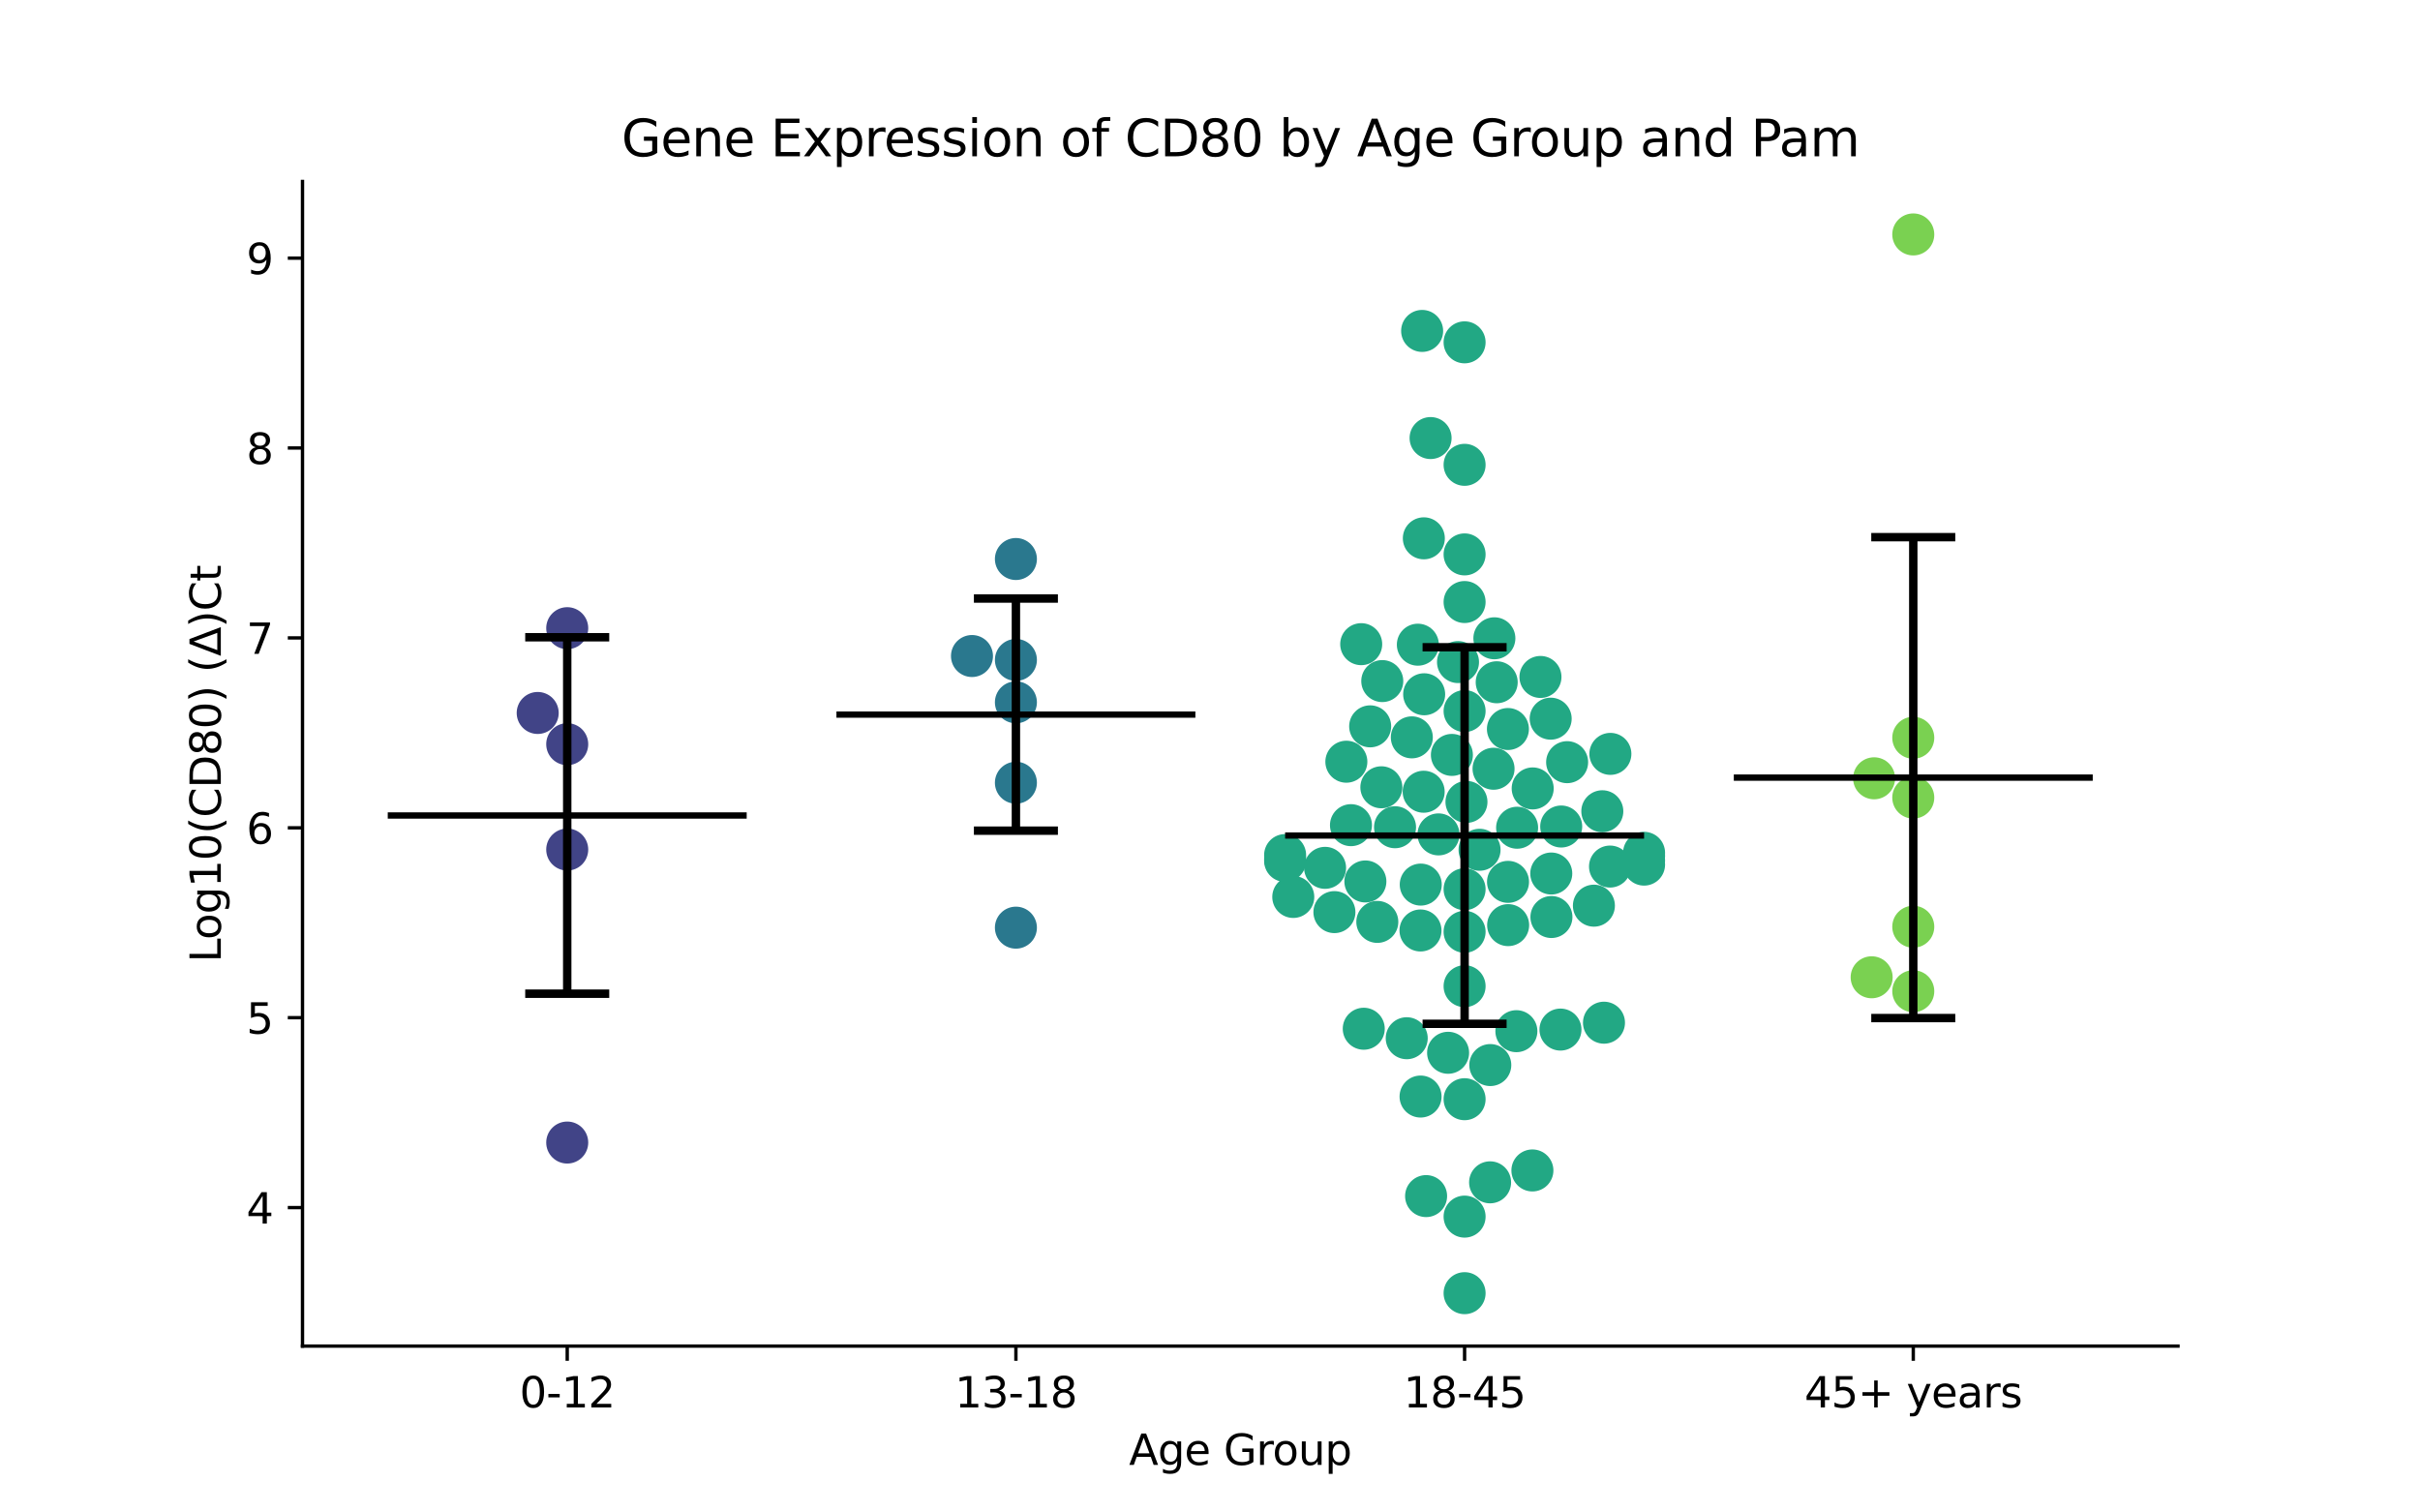 <?xml version="1.0" encoding="utf-8" standalone="no"?>
<!DOCTYPE svg PUBLIC "-//W3C//DTD SVG 1.1//EN"
  "http://www.w3.org/Graphics/SVG/1.1/DTD/svg11.dtd">
<svg xmlns:xlink="http://www.w3.org/1999/xlink" width="576pt" height="360pt" viewBox="0 0 576 360" xmlns="http://www.w3.org/2000/svg" version="1.1">
 <defs>
  <style type="text/css">*{stroke-linejoin: round; stroke-linecap: butt}</style>
 </defs>
 <g id="figure_1">
  <g id="patch_1">
   <path d="M 0 360 
L 576 360 
L 576 0 
L 0 0 
z
" style="fill: #ffffff"/>
  </g>
  <g id="axes_1">
   <g id="patch_2">
    <path d="M 72 320.4 
L 518.4 320.4 
L 518.4 43.2 
L 72 43.2 
z
" style="fill: #ffffff"/>
   </g>
   <g id="PathCollection_1">
    <defs>
     <path id="C0_0_1182af0b4c" d="M 0 5 
C 1.326 5 2.598 4.473 3.536 3.536 
C 4.473 2.598 5 1.326 5 -0 
C 5 -1.326 4.473 -2.598 3.536 -3.536 
C 2.598 -4.473 1.326 -5 0 -5 
C -1.326 -5 -2.598 -4.473 -3.536 -3.536 
C -4.473 -2.598 -5 -1.326 -5 0 
C -5 1.326 -4.473 2.598 -3.536 3.536 
C -2.598 4.473 -1.326 5 0 5 
z
"/>
    </defs>
    <g clip-path="url(#p6ade19a83c)">
     <use xlink:href="#C0_0_1182af0b4c" x="135.009" y="149.519" style="fill: #414487"/>
    </g>
    <g clip-path="url(#p6ade19a83c)">
     <use xlink:href="#C0_0_1182af0b4c" x="135.009" y="177.129" style="fill: #414487"/>
    </g>
    <g clip-path="url(#p6ade19a83c)">
     <use xlink:href="#C0_0_1182af0b4c" x="135.009" y="202.21" style="fill: #414487"/>
    </g>
    <g clip-path="url(#p6ade19a83c)">
     <use xlink:href="#C0_0_1182af0b4c" x="135.009" y="271.949" style="fill: #414487"/>
    </g>
    <g clip-path="url(#p6ade19a83c)">
     <use xlink:href="#C0_0_1182af0b4c" x="127.982" y="169.699" style="fill: #414487"/>
    </g>
   </g>
   <g id="PathCollection_2">
    <defs>
     <path id="C1_0_2ec480b6c3" d="M 0 5 
C 1.326 5 2.598 4.473 3.536 3.536 
C 4.473 2.598 5 1.326 5 -0 
C 5 -1.326 4.473 -2.598 3.536 -3.536 
C 2.598 -4.473 1.326 -5 0 -5 
C -1.326 -5 -2.598 -4.473 -3.536 -3.536 
C -4.473 -2.598 -5 -1.326 -5 0 
C -5 1.326 -4.473 2.598 -3.536 3.536 
C -2.598 4.473 -1.326 5 0 5 
z
"/>
    </defs>
    <g clip-path="url(#p6ade19a83c)">
     <use xlink:href="#C1_0_2ec480b6c3" x="241.803" y="157.074" style="fill: #2a788e"/>
    </g>
    <g clip-path="url(#p6ade19a83c)">
     <use xlink:href="#C1_0_2ec480b6c3" x="241.803" y="186.304" style="fill: #2a788e"/>
    </g>
    <g clip-path="url(#p6ade19a83c)">
     <use xlink:href="#C1_0_2ec480b6c3" x="241.803" y="167.163" style="fill: #2a788e"/>
    </g>
    <g clip-path="url(#p6ade19a83c)">
     <use xlink:href="#C1_0_2ec480b6c3" x="241.803" y="133.056" style="fill: #2a788e"/>
    </g>
    <g clip-path="url(#p6ade19a83c)">
     <use xlink:href="#C1_0_2ec480b6c3" x="241.803" y="220.8" style="fill: #2a788e"/>
    </g>
    <g clip-path="url(#p6ade19a83c)">
     <use xlink:href="#C1_0_2ec480b6c3" x="231.348" y="156.146" style="fill: #2a788e"/>
    </g>
   </g>
   <g id="PathCollection_3">
    <defs>
     <path id="C2_0_d63ef1f8e4" d="M 0 5 
C 1.326 5 2.598 4.473 3.536 3.536 
C 4.473 2.598 5 1.326 5 -0 
C 5 -1.326 4.473 -2.598 3.536 -3.536 
C 2.598 -4.473 1.326 -5 0 -5 
C -1.326 -5 -2.598 -4.473 -3.536 -3.536 
C -4.473 -2.598 -5 -1.326 -5 0 
C -5 1.326 -4.473 2.598 -3.536 3.536 
C -2.598 4.473 -1.326 5 0 5 
z
"/>
    </defs>
    <g clip-path="url(#p6ade19a83c)">
     <use xlink:href="#C2_0_d63ef1f8e4" x="352.158" y="202.261" style="fill: #22a884"/>
    </g>
    <g clip-path="url(#p6ade19a83c)">
     <use xlink:href="#C2_0_d63ef1f8e4" x="349.044" y="190.87" style="fill: #22a884"/>
    </g>
    <g clip-path="url(#p6ade19a83c)">
     <use xlink:href="#C2_0_d63ef1f8e4" x="373.004" y="181.412" style="fill: #22a884"/>
    </g>
    <g clip-path="url(#p6ade19a83c)">
     <use xlink:href="#C2_0_d63ef1f8e4" x="354.714" y="253.504" style="fill: #22a884"/>
    </g>
    <g clip-path="url(#p6ade19a83c)">
     <use xlink:href="#C2_0_d63ef1f8e4" x="336.036" y="175.506" style="fill: #22a884"/>
    </g>
    <g clip-path="url(#p6ade19a83c)">
     <use xlink:href="#C2_0_d63ef1f8e4" x="371.593" y="196.724" style="fill: #22a884"/>
    </g>
    <g clip-path="url(#p6ade19a83c)">
     <use xlink:href="#C2_0_d63ef1f8e4" x="348.597" y="289.577" style="fill: #22a884"/>
    </g>
    <g clip-path="url(#p6ade19a83c)">
     <use xlink:href="#C2_0_d63ef1f8e4" x="338.973" y="165.25" style="fill: #22a884"/>
    </g>
    <g clip-path="url(#p6ade19a83c)">
     <use xlink:href="#C2_0_d63ef1f8e4" x="348.597" y="143.296" style="fill: #22a884"/>
    </g>
    <g clip-path="url(#p6ade19a83c)">
     <use xlink:href="#C2_0_d63ef1f8e4" x="338.896" y="128.132" style="fill: #22a884"/>
    </g>
    <g clip-path="url(#p6ade19a83c)">
     <use xlink:href="#C2_0_d63ef1f8e4" x="338.492" y="78.767" style="fill: #22a884"/>
    </g>
    <g clip-path="url(#p6ade19a83c)">
     <use xlink:href="#C2_0_d63ef1f8e4" x="307.82" y="213.492" style="fill: #22a884"/>
    </g>
    <g clip-path="url(#p6ade19a83c)">
     <use xlink:href="#C2_0_d63ef1f8e4" x="391.315" y="205.794" style="fill: #22a884"/>
    </g>
    <g clip-path="url(#p6ade19a83c)">
     <use xlink:href="#C2_0_d63ef1f8e4" x="355.49" y="182.976" style="fill: #22a884"/>
    </g>
    <g clip-path="url(#p6ade19a83c)">
     <use xlink:href="#C2_0_d63ef1f8e4" x="340.504" y="104.265" style="fill: #22a884"/>
    </g>
    <g clip-path="url(#p6ade19a83c)">
     <use xlink:href="#C2_0_d63ef1f8e4" x="329.004" y="162.11" style="fill: #22a884"/>
    </g>
    <g clip-path="url(#p6ade19a83c)">
     <use xlink:href="#C2_0_d63ef1f8e4" x="356.24" y="162.391" style="fill: #22a884"/>
    </g>
    <g clip-path="url(#p6ade19a83c)">
     <use xlink:href="#C2_0_d63ef1f8e4" x="324.983" y="209.803" style="fill: #22a884"/>
    </g>
    <g clip-path="url(#p6ade19a83c)">
     <use xlink:href="#C2_0_d63ef1f8e4" x="332.04" y="196.897" style="fill: #22a884"/>
    </g>
    <g clip-path="url(#p6ade19a83c)">
     <use xlink:href="#C2_0_d63ef1f8e4" x="348.597" y="131.959" style="fill: #22a884"/>
    </g>
    <g clip-path="url(#p6ade19a83c)">
     <use xlink:href="#C2_0_d63ef1f8e4" x="358.909" y="173.52" style="fill: #22a884"/>
    </g>
    <g clip-path="url(#p6ade19a83c)">
     <use xlink:href="#C2_0_d63ef1f8e4" x="348.597" y="81.483" style="fill: #22a884"/>
    </g>
    <g clip-path="url(#p6ade19a83c)">
     <use xlink:href="#C2_0_d63ef1f8e4" x="337.472" y="153.449" style="fill: #22a884"/>
    </g>
    <g clip-path="url(#p6ade19a83c)">
     <use xlink:href="#C2_0_d63ef1f8e4" x="326.122" y="172.884" style="fill: #22a884"/>
    </g>
    <g clip-path="url(#p6ade19a83c)">
     <use xlink:href="#C2_0_d63ef1f8e4" x="345.575" y="179.685" style="fill: #22a884"/>
    </g>
    <g clip-path="url(#p6ade19a83c)">
     <use xlink:href="#C2_0_d63ef1f8e4" x="369.226" y="207.913" style="fill: #22a884"/>
    </g>
    <g clip-path="url(#p6ade19a83c)">
     <use xlink:href="#C2_0_d63ef1f8e4" x="338.857" y="188.448" style="fill: #22a884"/>
    </g>
    <g clip-path="url(#p6ade19a83c)">
     <use xlink:href="#C2_0_d63ef1f8e4" x="381.378" y="193.096" style="fill: #22a884"/>
    </g>
    <g clip-path="url(#p6ade19a83c)">
     <use xlink:href="#C2_0_d63ef1f8e4" x="323.99" y="153.324" style="fill: #22a884"/>
    </g>
    <g clip-path="url(#p6ade19a83c)">
     <use xlink:href="#C2_0_d63ef1f8e4" x="369.266" y="218.268" style="fill: #22a884"/>
    </g>
    <g clip-path="url(#p6ade19a83c)">
     <use xlink:href="#C2_0_d63ef1f8e4" x="320.455" y="181.302" style="fill: #22a884"/>
    </g>
    <g clip-path="url(#p6ade19a83c)">
     <use xlink:href="#C2_0_d63ef1f8e4" x="305.879" y="203.522" style="fill: #22a884"/>
    </g>
    <g clip-path="url(#p6ade19a83c)">
     <use xlink:href="#C2_0_d63ef1f8e4" x="328.786" y="187.389" style="fill: #22a884"/>
    </g>
    <g clip-path="url(#p6ade19a83c)">
     <use xlink:href="#C2_0_d63ef1f8e4" x="361.097" y="197.016" style="fill: #22a884"/>
    </g>
    <g clip-path="url(#p6ade19a83c)">
     <use xlink:href="#C2_0_d63ef1f8e4" x="342.386" y="198.602" style="fill: #22a884"/>
    </g>
    <g clip-path="url(#p6ade19a83c)">
     <use xlink:href="#C2_0_d63ef1f8e4" x="348.597" y="211.649" style="fill: #22a884"/>
    </g>
    <g clip-path="url(#p6ade19a83c)">
     <use xlink:href="#C2_0_d63ef1f8e4" x="348.597" y="234.735" style="fill: #22a884"/>
    </g>
    <g clip-path="url(#p6ade19a83c)">
     <use xlink:href="#C2_0_d63ef1f8e4" x="324.595" y="244.859" style="fill: #22a884"/>
    </g>
    <g clip-path="url(#p6ade19a83c)">
     <use xlink:href="#C2_0_d63ef1f8e4" x="338.102" y="221.472" style="fill: #22a884"/>
    </g>
    <g clip-path="url(#p6ade19a83c)">
     <use xlink:href="#C2_0_d63ef1f8e4" x="348.597" y="221.788" style="fill: #22a884"/>
    </g>
    <g clip-path="url(#p6ade19a83c)">
     <use xlink:href="#C2_0_d63ef1f8e4" x="355.686" y="151.927" style="fill: #22a884"/>
    </g>
    <g clip-path="url(#p6ade19a83c)">
     <use xlink:href="#C2_0_d63ef1f8e4" x="383.21" y="206.257" style="fill: #22a884"/>
    </g>
    <g clip-path="url(#p6ade19a83c)">
     <use xlink:href="#C2_0_d63ef1f8e4" x="379.376" y="215.567" style="fill: #22a884"/>
    </g>
    <g clip-path="url(#p6ade19a83c)">
     <use xlink:href="#C2_0_d63ef1f8e4" x="321.553" y="196.404" style="fill: #22a884"/>
    </g>
    <g clip-path="url(#p6ade19a83c)">
     <use xlink:href="#C2_0_d63ef1f8e4" x="348.597" y="110.637" style="fill: #22a884"/>
    </g>
    <g clip-path="url(#p6ade19a83c)">
     <use xlink:href="#C2_0_d63ef1f8e4" x="391.315" y="203.713" style="fill: #22a884"/>
    </g>
    <g clip-path="url(#p6ade19a83c)">
     <use xlink:href="#C2_0_d63ef1f8e4" x="338.118" y="260.999" style="fill: #22a884"/>
    </g>
    <g clip-path="url(#p6ade19a83c)">
     <use xlink:href="#C2_0_d63ef1f8e4" x="364.806" y="187.66" style="fill: #22a884"/>
    </g>
    <g clip-path="url(#p6ade19a83c)">
     <use xlink:href="#C2_0_d63ef1f8e4" x="383.297" y="179.438" style="fill: #22a884"/>
    </g>
    <g clip-path="url(#p6ade19a83c)">
     <use xlink:href="#C2_0_d63ef1f8e4" x="348.597" y="169.248" style="fill: #22a884"/>
    </g>
    <g clip-path="url(#p6ade19a83c)">
     <use xlink:href="#C2_0_d63ef1f8e4" x="366.656" y="161.128" style="fill: #22a884"/>
    </g>
    <g clip-path="url(#p6ade19a83c)">
     <use xlink:href="#C2_0_d63ef1f8e4" x="347.031" y="157.587" style="fill: #22a884"/>
    </g>
    <g clip-path="url(#p6ade19a83c)">
     <use xlink:href="#C2_0_d63ef1f8e4" x="305.879" y="204.444" style="fill: #22a884"/>
    </g>
    <g clip-path="url(#p6ade19a83c)">
     <use xlink:href="#C2_0_d63ef1f8e4" x="348.597" y="307.8" style="fill: #22a884"/>
    </g>
    <g clip-path="url(#p6ade19a83c)">
     <use xlink:href="#C2_0_d63ef1f8e4" x="339.435" y="284.693" style="fill: #22a884"/>
    </g>
    <g clip-path="url(#p6ade19a83c)">
     <use xlink:href="#C2_0_d63ef1f8e4" x="315.391" y="206.564" style="fill: #22a884"/>
    </g>
    <g clip-path="url(#p6ade19a83c)">
     <use xlink:href="#C2_0_d63ef1f8e4" x="358.964" y="220.199" style="fill: #22a884"/>
    </g>
    <g clip-path="url(#p6ade19a83c)">
     <use xlink:href="#C2_0_d63ef1f8e4" x="354.666" y="281.417" style="fill: #22a884"/>
    </g>
    <g clip-path="url(#p6ade19a83c)">
     <use xlink:href="#C2_0_d63ef1f8e4" x="338.161" y="210.55" style="fill: #22a884"/>
    </g>
    <g clip-path="url(#p6ade19a83c)">
     <use xlink:href="#C2_0_d63ef1f8e4" x="305.879" y="204.919" style="fill: #22a884"/>
    </g>
    <g clip-path="url(#p6ade19a83c)">
     <use xlink:href="#C2_0_d63ef1f8e4" x="364.738" y="278.589" style="fill: #22a884"/>
    </g>
    <g clip-path="url(#p6ade19a83c)">
     <use xlink:href="#C2_0_d63ef1f8e4" x="327.824" y="219.43" style="fill: #22a884"/>
    </g>
    <g clip-path="url(#p6ade19a83c)">
     <use xlink:href="#C2_0_d63ef1f8e4" x="334.824" y="247.116" style="fill: #22a884"/>
    </g>
    <g clip-path="url(#p6ade19a83c)">
     <use xlink:href="#C2_0_d63ef1f8e4" x="381.774" y="243.421" style="fill: #22a884"/>
    </g>
    <g clip-path="url(#p6ade19a83c)">
     <use xlink:href="#C2_0_d63ef1f8e4" x="369.086" y="171.06" style="fill: #22a884"/>
    </g>
    <g clip-path="url(#p6ade19a83c)">
     <use xlink:href="#C2_0_d63ef1f8e4" x="391.315" y="204.825" style="fill: #22a884"/>
    </g>
    <g clip-path="url(#p6ade19a83c)">
     <use xlink:href="#C2_0_d63ef1f8e4" x="358.935" y="209.899" style="fill: #22a884"/>
    </g>
    <g clip-path="url(#p6ade19a83c)">
     <use xlink:href="#C2_0_d63ef1f8e4" x="344.672" y="250.584" style="fill: #22a884"/>
    </g>
    <g clip-path="url(#p6ade19a83c)">
     <use xlink:href="#C2_0_d63ef1f8e4" x="360.924" y="245.441" style="fill: #22a884"/>
    </g>
    <g clip-path="url(#p6ade19a83c)">
     <use xlink:href="#C2_0_d63ef1f8e4" x="317.612" y="217.101" style="fill: #22a884"/>
    </g>
    <g clip-path="url(#p6ade19a83c)">
     <use xlink:href="#C2_0_d63ef1f8e4" x="391.315" y="202.987" style="fill: #22a884"/>
    </g>
    <g clip-path="url(#p6ade19a83c)">
     <use xlink:href="#C2_0_d63ef1f8e4" x="371.417" y="245.06" style="fill: #22a884"/>
    </g>
    <g clip-path="url(#p6ade19a83c)">
     <use xlink:href="#C2_0_d63ef1f8e4" x="348.597" y="261.632" style="fill: #22a884"/>
    </g>
   </g>
   <g id="PathCollection_4">
    <defs>
     <path id="C3_0_2b76daf95a" d="M 0 5 
C 1.326 5 2.598 4.473 3.536 3.536 
C 4.473 2.598 5 1.326 5 -0 
C 5 -1.326 4.473 -2.598 3.536 -3.536 
C 2.598 -4.473 1.326 -5 0 -5 
C -1.326 -5 -2.598 -4.473 -3.536 -3.536 
C -4.473 -2.598 -5 -1.326 -5 0 
C -5 1.326 -4.473 2.598 -3.536 3.536 
C -2.598 4.473 -1.326 5 0 5 
z
"/>
    </defs>
    <g clip-path="url(#p6ade19a83c)">
     <use xlink:href="#C3_0_2b76daf95a" x="455.391" y="220.581" style="fill: #7ad151"/>
    </g>
    <g clip-path="url(#p6ade19a83c)">
     <use xlink:href="#C3_0_2b76daf95a" x="455.391" y="175.603" style="fill: #7ad151"/>
    </g>
    <g clip-path="url(#p6ade19a83c)">
     <use xlink:href="#C3_0_2b76daf95a" x="455.391" y="55.8" style="fill: #7ad151"/>
    </g>
    <g clip-path="url(#p6ade19a83c)">
     <use xlink:href="#C3_0_2b76daf95a" x="455.391" y="189.844" style="fill: #7ad151"/>
    </g>
    <g clip-path="url(#p6ade19a83c)">
     <use xlink:href="#C3_0_2b76daf95a" x="446.065" y="185.25" style="fill: #7ad151"/>
    </g>
    <g clip-path="url(#p6ade19a83c)">
     <use xlink:href="#C3_0_2b76daf95a" x="455.391" y="235.929" style="fill: #7ad151"/>
    </g>
    <g clip-path="url(#p6ade19a83c)">
     <use xlink:href="#C3_0_2b76daf95a" x="445.486" y="232.611" style="fill: #7ad151"/>
    </g>
   </g>
   <g id="matplotlib.axis_1">
    <g id="xtick_1">
     <g id="line2d_1">
      <defs>
       <path id="m4d89461fc7" d="M 0 0 
L 0 3.5 
" style="stroke: #000000; stroke-width: 0.8"/>
      </defs>
      <g>
       <use xlink:href="#m4d89461fc7" x="135.009" y="320.4" style="stroke: #000000; stroke-width: 0.8"/>
      </g>
     </g>
     <g id="text_1">
      <!-- 0-12 -->
      <g transform="translate(123.661 334.998) scale(0.1 -0.1)">
       <defs>
        <path id="DejaVuSans-30" d="M 2034 4250 
Q 1547 4250 1301 3770 
Q 1056 3291 1056 2328 
Q 1056 1369 1301 889 
Q 1547 409 2034 409 
Q 2525 409 2770 889 
Q 3016 1369 3016 2328 
Q 3016 3291 2770 3770 
Q 2525 4250 2034 4250 
z
M 2034 4750 
Q 2819 4750 3233 4129 
Q 3647 3509 3647 2328 
Q 3647 1150 3233 529 
Q 2819 -91 2034 -91 
Q 1250 -91 836 529 
Q 422 1150 422 2328 
Q 422 3509 836 4129 
Q 1250 4750 2034 4750 
z
" transform="scale(0.016)"/>
        <path id="DejaVuSans-2d" d="M 313 2009 
L 1997 2009 
L 1997 1497 
L 313 1497 
L 313 2009 
z
" transform="scale(0.016)"/>
        <path id="DejaVuSans-31" d="M 794 531 
L 1825 531 
L 1825 4091 
L 703 3866 
L 703 4441 
L 1819 4666 
L 2450 4666 
L 2450 531 
L 3481 531 
L 3481 0 
L 794 0 
L 794 531 
z
" transform="scale(0.016)"/>
        <path id="DejaVuSans-32" d="M 1228 531 
L 3431 531 
L 3431 0 
L 469 0 
L 469 531 
Q 828 903 1448 1529 
Q 2069 2156 2228 2338 
Q 2531 2678 2651 2914 
Q 2772 3150 2772 3378 
Q 2772 3750 2511 3984 
Q 2250 4219 1831 4219 
Q 1534 4219 1204 4116 
Q 875 4013 500 3803 
L 500 4441 
Q 881 4594 1212 4672 
Q 1544 4750 1819 4750 
Q 2544 4750 2975 4387 
Q 3406 4025 3406 3419 
Q 3406 3131 3298 2873 
Q 3191 2616 2906 2266 
Q 2828 2175 2409 1742 
Q 1991 1309 1228 531 
z
" transform="scale(0.016)"/>
       </defs>
       <use xlink:href="#DejaVuSans-30"/>
       <use xlink:href="#DejaVuSans-2d" x="63.623"/>
       <use xlink:href="#DejaVuSans-31" x="99.707"/>
       <use xlink:href="#DejaVuSans-32" x="163.33"/>
      </g>
     </g>
    </g>
    <g id="xtick_2">
     <g id="line2d_2">
      <g>
       <use xlink:href="#m4d89461fc7" x="241.803" y="320.4" style="stroke: #000000; stroke-width: 0.8"/>
      </g>
     </g>
     <g id="text_2">
      <!-- 13-18 -->
      <g transform="translate(227.274 334.998) scale(0.1 -0.1)">
       <defs>
        <path id="DejaVuSans-33" d="M 2597 2516 
Q 3050 2419 3304 2112 
Q 3559 1806 3559 1356 
Q 3559 666 3084 287 
Q 2609 -91 1734 -91 
Q 1441 -91 1130 -33 
Q 819 25 488 141 
L 488 750 
Q 750 597 1062 519 
Q 1375 441 1716 441 
Q 2309 441 2620 675 
Q 2931 909 2931 1356 
Q 2931 1769 2642 2001 
Q 2353 2234 1838 2234 
L 1294 2234 
L 1294 2753 
L 1863 2753 
Q 2328 2753 2575 2939 
Q 2822 3125 2822 3475 
Q 2822 3834 2567 4026 
Q 2313 4219 1838 4219 
Q 1578 4219 1281 4162 
Q 984 4106 628 3988 
L 628 4550 
Q 988 4650 1302 4700 
Q 1616 4750 1894 4750 
Q 2613 4750 3031 4423 
Q 3450 4097 3450 3541 
Q 3450 3153 3228 2886 
Q 3006 2619 2597 2516 
z
" transform="scale(0.016)"/>
        <path id="DejaVuSans-38" d="M 2034 2216 
Q 1584 2216 1326 1975 
Q 1069 1734 1069 1313 
Q 1069 891 1326 650 
Q 1584 409 2034 409 
Q 2484 409 2743 651 
Q 3003 894 3003 1313 
Q 3003 1734 2745 1975 
Q 2488 2216 2034 2216 
z
M 1403 2484 
Q 997 2584 770 2862 
Q 544 3141 544 3541 
Q 544 4100 942 4425 
Q 1341 4750 2034 4750 
Q 2731 4750 3128 4425 
Q 3525 4100 3525 3541 
Q 3525 3141 3298 2862 
Q 3072 2584 2669 2484 
Q 3125 2378 3379 2068 
Q 3634 1759 3634 1313 
Q 3634 634 3220 271 
Q 2806 -91 2034 -91 
Q 1263 -91 848 271 
Q 434 634 434 1313 
Q 434 1759 690 2068 
Q 947 2378 1403 2484 
z
M 1172 3481 
Q 1172 3119 1398 2916 
Q 1625 2713 2034 2713 
Q 2441 2713 2670 2916 
Q 2900 3119 2900 3481 
Q 2900 3844 2670 4047 
Q 2441 4250 2034 4250 
Q 1625 4250 1398 4047 
Q 1172 3844 1172 3481 
z
" transform="scale(0.016)"/>
       </defs>
       <use xlink:href="#DejaVuSans-31"/>
       <use xlink:href="#DejaVuSans-33" x="63.623"/>
       <use xlink:href="#DejaVuSans-2d" x="127.246"/>
       <use xlink:href="#DejaVuSans-31" x="163.33"/>
       <use xlink:href="#DejaVuSans-38" x="226.953"/>
      </g>
     </g>
    </g>
    <g id="xtick_3">
     <g id="line2d_3">
      <g>
       <use xlink:href="#m4d89461fc7" x="348.597" y="320.4" style="stroke: #000000; stroke-width: 0.8"/>
      </g>
     </g>
     <g id="text_3">
      <!-- 18-45 -->
      <g transform="translate(334.068 334.998) scale(0.1 -0.1)">
       <defs>
        <path id="DejaVuSans-34" d="M 2419 4116 
L 825 1625 
L 2419 1625 
L 2419 4116 
z
M 2253 4666 
L 3047 4666 
L 3047 1625 
L 3713 1625 
L 3713 1100 
L 3047 1100 
L 3047 0 
L 2419 0 
L 2419 1100 
L 313 1100 
L 313 1709 
L 2253 4666 
z
" transform="scale(0.016)"/>
        <path id="DejaVuSans-35" d="M 691 4666 
L 3169 4666 
L 3169 4134 
L 1269 4134 
L 1269 2991 
Q 1406 3038 1543 3061 
Q 1681 3084 1819 3084 
Q 2600 3084 3056 2656 
Q 3513 2228 3513 1497 
Q 3513 744 3044 326 
Q 2575 -91 1722 -91 
Q 1428 -91 1123 -41 
Q 819 9 494 109 
L 494 744 
Q 775 591 1075 516 
Q 1375 441 1709 441 
Q 2250 441 2565 725 
Q 2881 1009 2881 1497 
Q 2881 1984 2565 2268 
Q 2250 2553 1709 2553 
Q 1456 2553 1204 2497 
Q 953 2441 691 2322 
L 691 4666 
z
" transform="scale(0.016)"/>
       </defs>
       <use xlink:href="#DejaVuSans-31"/>
       <use xlink:href="#DejaVuSans-38" x="63.623"/>
       <use xlink:href="#DejaVuSans-2d" x="127.246"/>
       <use xlink:href="#DejaVuSans-34" x="163.33"/>
       <use xlink:href="#DejaVuSans-35" x="226.953"/>
      </g>
     </g>
    </g>
    <g id="xtick_4">
     <g id="line2d_4">
      <g>
       <use xlink:href="#m4d89461fc7" x="455.391" y="320.4" style="stroke: #000000; stroke-width: 0.8"/>
      </g>
     </g>
     <g id="text_4">
      <!-- 45+ years -->
      <g transform="translate(429.49 334.998) scale(0.1 -0.1)">
       <defs>
        <path id="DejaVuSans-2b" d="M 2944 4013 
L 2944 2272 
L 4684 2272 
L 4684 1741 
L 2944 1741 
L 2944 0 
L 2419 0 
L 2419 1741 
L 678 1741 
L 678 2272 
L 2419 2272 
L 2419 4013 
L 2944 4013 
z
" transform="scale(0.016)"/>
        <path id="DejaVuSans-20" transform="scale(0.016)"/>
        <path id="DejaVuSans-79" d="M 2059 -325 
Q 1816 -950 1584 -1140 
Q 1353 -1331 966 -1331 
L 506 -1331 
L 506 -850 
L 844 -850 
Q 1081 -850 1212 -737 
Q 1344 -625 1503 -206 
L 1606 56 
L 191 3500 
L 800 3500 
L 1894 763 
L 2988 3500 
L 3597 3500 
L 2059 -325 
z
" transform="scale(0.016)"/>
        <path id="DejaVuSans-65" d="M 3597 1894 
L 3597 1613 
L 953 1613 
Q 991 1019 1311 708 
Q 1631 397 2203 397 
Q 2534 397 2845 478 
Q 3156 559 3463 722 
L 3463 178 
Q 3153 47 2828 -22 
Q 2503 -91 2169 -91 
Q 1331 -91 842 396 
Q 353 884 353 1716 
Q 353 2575 817 3079 
Q 1281 3584 2069 3584 
Q 2775 3584 3186 3129 
Q 3597 2675 3597 1894 
z
M 3022 2063 
Q 3016 2534 2758 2815 
Q 2500 3097 2075 3097 
Q 1594 3097 1305 2825 
Q 1016 2553 972 2059 
L 3022 2063 
z
" transform="scale(0.016)"/>
        <path id="DejaVuSans-61" d="M 2194 1759 
Q 1497 1759 1228 1600 
Q 959 1441 959 1056 
Q 959 750 1161 570 
Q 1363 391 1709 391 
Q 2188 391 2477 730 
Q 2766 1069 2766 1631 
L 2766 1759 
L 2194 1759 
z
M 3341 1997 
L 3341 0 
L 2766 0 
L 2766 531 
Q 2569 213 2275 61 
Q 1981 -91 1556 -91 
Q 1019 -91 701 211 
Q 384 513 384 1019 
Q 384 1609 779 1909 
Q 1175 2209 1959 2209 
L 2766 2209 
L 2766 2266 
Q 2766 2663 2505 2880 
Q 2244 3097 1772 3097 
Q 1472 3097 1187 3025 
Q 903 2953 641 2809 
L 641 3341 
Q 956 3463 1253 3523 
Q 1550 3584 1831 3584 
Q 2591 3584 2966 3190 
Q 3341 2797 3341 1997 
z
" transform="scale(0.016)"/>
        <path id="DejaVuSans-72" d="M 2631 2963 
Q 2534 3019 2420 3045 
Q 2306 3072 2169 3072 
Q 1681 3072 1420 2755 
Q 1159 2438 1159 1844 
L 1159 0 
L 581 0 
L 581 3500 
L 1159 3500 
L 1159 2956 
Q 1341 3275 1631 3429 
Q 1922 3584 2338 3584 
Q 2397 3584 2469 3576 
Q 2541 3569 2628 3553 
L 2631 2963 
z
" transform="scale(0.016)"/>
        <path id="DejaVuSans-73" d="M 2834 3397 
L 2834 2853 
Q 2591 2978 2328 3040 
Q 2066 3103 1784 3103 
Q 1356 3103 1142 2972 
Q 928 2841 928 2578 
Q 928 2378 1081 2264 
Q 1234 2150 1697 2047 
L 1894 2003 
Q 2506 1872 2764 1633 
Q 3022 1394 3022 966 
Q 3022 478 2636 193 
Q 2250 -91 1575 -91 
Q 1294 -91 989 -36 
Q 684 19 347 128 
L 347 722 
Q 666 556 975 473 
Q 1284 391 1588 391 
Q 1994 391 2212 530 
Q 2431 669 2431 922 
Q 2431 1156 2273 1281 
Q 2116 1406 1581 1522 
L 1381 1569 
Q 847 1681 609 1914 
Q 372 2147 372 2553 
Q 372 3047 722 3315 
Q 1072 3584 1716 3584 
Q 2034 3584 2315 3537 
Q 2597 3491 2834 3397 
z
" transform="scale(0.016)"/>
       </defs>
       <use xlink:href="#DejaVuSans-34"/>
       <use xlink:href="#DejaVuSans-35" x="63.623"/>
       <use xlink:href="#DejaVuSans-2b" x="127.246"/>
       <use xlink:href="#DejaVuSans-20" x="211.035"/>
       <use xlink:href="#DejaVuSans-79" x="242.822"/>
       <use xlink:href="#DejaVuSans-65" x="302.002"/>
       <use xlink:href="#DejaVuSans-61" x="363.525"/>
       <use xlink:href="#DejaVuSans-72" x="424.805"/>
       <use xlink:href="#DejaVuSans-73" x="465.918"/>
      </g>
     </g>
    </g>
    <g id="text_5">
     <!-- Age Group -->
     <g transform="translate(268.72 348.677) scale(0.1 -0.1)">
      <defs>
       <path id="DejaVuSans-41" d="M 2188 4044 
L 1331 1722 
L 3047 1722 
L 2188 4044 
z
M 1831 4666 
L 2547 4666 
L 4325 0 
L 3669 0 
L 3244 1197 
L 1141 1197 
L 716 0 
L 50 0 
L 1831 4666 
z
" transform="scale(0.016)"/>
       <path id="DejaVuSans-67" d="M 2906 1791 
Q 2906 2416 2648 2759 
Q 2391 3103 1925 3103 
Q 1463 3103 1205 2759 
Q 947 2416 947 1791 
Q 947 1169 1205 825 
Q 1463 481 1925 481 
Q 2391 481 2648 825 
Q 2906 1169 2906 1791 
z
M 3481 434 
Q 3481 -459 3084 -895 
Q 2688 -1331 1869 -1331 
Q 1566 -1331 1297 -1286 
Q 1028 -1241 775 -1147 
L 775 -588 
Q 1028 -725 1275 -790 
Q 1522 -856 1778 -856 
Q 2344 -856 2625 -561 
Q 2906 -266 2906 331 
L 2906 616 
Q 2728 306 2450 153 
Q 2172 0 1784 0 
Q 1141 0 747 490 
Q 353 981 353 1791 
Q 353 2603 747 3093 
Q 1141 3584 1784 3584 
Q 2172 3584 2450 3431 
Q 2728 3278 2906 2969 
L 2906 3500 
L 3481 3500 
L 3481 434 
z
" transform="scale(0.016)"/>
       <path id="DejaVuSans-47" d="M 3809 666 
L 3809 1919 
L 2778 1919 
L 2778 2438 
L 4434 2438 
L 4434 434 
Q 4069 175 3628 42 
Q 3188 -91 2688 -91 
Q 1594 -91 976 548 
Q 359 1188 359 2328 
Q 359 3472 976 4111 
Q 1594 4750 2688 4750 
Q 3144 4750 3555 4637 
Q 3966 4525 4313 4306 
L 4313 3634 
Q 3963 3931 3569 4081 
Q 3175 4231 2741 4231 
Q 1884 4231 1454 3753 
Q 1025 3275 1025 2328 
Q 1025 1384 1454 906 
Q 1884 428 2741 428 
Q 3075 428 3337 486 
Q 3600 544 3809 666 
z
" transform="scale(0.016)"/>
       <path id="DejaVuSans-6f" d="M 1959 3097 
Q 1497 3097 1228 2736 
Q 959 2375 959 1747 
Q 959 1119 1226 758 
Q 1494 397 1959 397 
Q 2419 397 2687 759 
Q 2956 1122 2956 1747 
Q 2956 2369 2687 2733 
Q 2419 3097 1959 3097 
z
M 1959 3584 
Q 2709 3584 3137 3096 
Q 3566 2609 3566 1747 
Q 3566 888 3137 398 
Q 2709 -91 1959 -91 
Q 1206 -91 779 398 
Q 353 888 353 1747 
Q 353 2609 779 3096 
Q 1206 3584 1959 3584 
z
" transform="scale(0.016)"/>
       <path id="DejaVuSans-75" d="M 544 1381 
L 544 3500 
L 1119 3500 
L 1119 1403 
Q 1119 906 1312 657 
Q 1506 409 1894 409 
Q 2359 409 2629 706 
Q 2900 1003 2900 1516 
L 2900 3500 
L 3475 3500 
L 3475 0 
L 2900 0 
L 2900 538 
Q 2691 219 2414 64 
Q 2138 -91 1772 -91 
Q 1169 -91 856 284 
Q 544 659 544 1381 
z
M 1991 3584 
L 1991 3584 
z
" transform="scale(0.016)"/>
       <path id="DejaVuSans-70" d="M 1159 525 
L 1159 -1331 
L 581 -1331 
L 581 3500 
L 1159 3500 
L 1159 2969 
Q 1341 3281 1617 3432 
Q 1894 3584 2278 3584 
Q 2916 3584 3314 3078 
Q 3713 2572 3713 1747 
Q 3713 922 3314 415 
Q 2916 -91 2278 -91 
Q 1894 -91 1617 61 
Q 1341 213 1159 525 
z
M 3116 1747 
Q 3116 2381 2855 2742 
Q 2594 3103 2138 3103 
Q 1681 3103 1420 2742 
Q 1159 2381 1159 1747 
Q 1159 1113 1420 752 
Q 1681 391 2138 391 
Q 2594 391 2855 752 
Q 3116 1113 3116 1747 
z
" transform="scale(0.016)"/>
      </defs>
      <use xlink:href="#DejaVuSans-41"/>
      <use xlink:href="#DejaVuSans-67" x="68.408"/>
      <use xlink:href="#DejaVuSans-65" x="131.885"/>
      <use xlink:href="#DejaVuSans-20" x="193.408"/>
      <use xlink:href="#DejaVuSans-47" x="225.195"/>
      <use xlink:href="#DejaVuSans-72" x="302.686"/>
      <use xlink:href="#DejaVuSans-6f" x="341.549"/>
      <use xlink:href="#DejaVuSans-75" x="402.73"/>
      <use xlink:href="#DejaVuSans-70" x="466.109"/>
     </g>
    </g>
   </g>
   <g id="matplotlib.axis_2">
    <g id="ytick_1">
     <g id="line2d_5">
      <defs>
       <path id="m32b0468752" d="M 0 0 
L -3.5 0 
" style="stroke: #000000; stroke-width: 0.8"/>
      </defs>
      <g>
       <use xlink:href="#m32b0468752" x="72" y="287.425" style="stroke: #000000; stroke-width: 0.8"/>
      </g>
     </g>
     <g id="text_6">
      <!-- 4 -->
      <g transform="translate(58.638 291.224) scale(0.1 -0.1)">
       <use xlink:href="#DejaVuSans-34"/>
      </g>
     </g>
    </g>
    <g id="ytick_2">
     <g id="line2d_6">
      <g>
       <use xlink:href="#m32b0468752" x="72" y="242.228" style="stroke: #000000; stroke-width: 0.8"/>
      </g>
     </g>
     <g id="text_7">
      <!-- 5 -->
      <g transform="translate(58.638 246.027) scale(0.1 -0.1)">
       <use xlink:href="#DejaVuSans-35"/>
      </g>
     </g>
    </g>
    <g id="ytick_3">
     <g id="line2d_7">
      <g>
       <use xlink:href="#m32b0468752" x="72" y="197.031" style="stroke: #000000; stroke-width: 0.8"/>
      </g>
     </g>
     <g id="text_8">
      <!-- 6 -->
      <g transform="translate(58.638 200.83) scale(0.1 -0.1)">
       <defs>
        <path id="DejaVuSans-36" d="M 2113 2584 
Q 1688 2584 1439 2293 
Q 1191 2003 1191 1497 
Q 1191 994 1439 701 
Q 1688 409 2113 409 
Q 2538 409 2786 701 
Q 3034 994 3034 1497 
Q 3034 2003 2786 2293 
Q 2538 2584 2113 2584 
z
M 3366 4563 
L 3366 3988 
Q 3128 4100 2886 4159 
Q 2644 4219 2406 4219 
Q 1781 4219 1451 3797 
Q 1122 3375 1075 2522 
Q 1259 2794 1537 2939 
Q 1816 3084 2150 3084 
Q 2853 3084 3261 2657 
Q 3669 2231 3669 1497 
Q 3669 778 3244 343 
Q 2819 -91 2113 -91 
Q 1303 -91 875 529 
Q 447 1150 447 2328 
Q 447 3434 972 4092 
Q 1497 4750 2381 4750 
Q 2619 4750 2861 4703 
Q 3103 4656 3366 4563 
z
" transform="scale(0.016)"/>
       </defs>
       <use xlink:href="#DejaVuSans-36"/>
      </g>
     </g>
    </g>
    <g id="ytick_4">
     <g id="line2d_8">
      <g>
       <use xlink:href="#m32b0468752" x="72" y="151.833" style="stroke: #000000; stroke-width: 0.8"/>
      </g>
     </g>
     <g id="text_9">
      <!-- 7 -->
      <g transform="translate(58.638 155.633) scale(0.1 -0.1)">
       <defs>
        <path id="DejaVuSans-37" d="M 525 4666 
L 3525 4666 
L 3525 4397 
L 1831 0 
L 1172 0 
L 2766 4134 
L 525 4134 
L 525 4666 
z
" transform="scale(0.016)"/>
       </defs>
       <use xlink:href="#DejaVuSans-37"/>
      </g>
     </g>
    </g>
    <g id="ytick_5">
     <g id="line2d_9">
      <g>
       <use xlink:href="#m32b0468752" x="72" y="106.636" style="stroke: #000000; stroke-width: 0.8"/>
      </g>
     </g>
     <g id="text_10">
      <!-- 8 -->
      <g transform="translate(58.638 110.435) scale(0.1 -0.1)">
       <use xlink:href="#DejaVuSans-38"/>
      </g>
     </g>
    </g>
    <g id="ytick_6">
     <g id="line2d_10">
      <g>
       <use xlink:href="#m32b0468752" x="72" y="61.439" style="stroke: #000000; stroke-width: 0.8"/>
      </g>
     </g>
     <g id="text_11">
      <!-- 9 -->
      <g transform="translate(58.638 65.238) scale(0.1 -0.1)">
       <defs>
        <path id="DejaVuSans-39" d="M 703 97 
L 703 672 
Q 941 559 1184 500 
Q 1428 441 1663 441 
Q 2288 441 2617 861 
Q 2947 1281 2994 2138 
Q 2813 1869 2534 1725 
Q 2256 1581 1919 1581 
Q 1219 1581 811 2004 
Q 403 2428 403 3163 
Q 403 3881 828 4315 
Q 1253 4750 1959 4750 
Q 2769 4750 3195 4129 
Q 3622 3509 3622 2328 
Q 3622 1225 3098 567 
Q 2575 -91 1691 -91 
Q 1453 -91 1209 -44 
Q 966 3 703 97 
z
M 1959 2075 
Q 2384 2075 2632 2365 
Q 2881 2656 2881 3163 
Q 2881 3666 2632 3958 
Q 2384 4250 1959 4250 
Q 1534 4250 1286 3958 
Q 1038 3666 1038 3163 
Q 1038 2656 1286 2365 
Q 1534 2075 1959 2075 
z
" transform="scale(0.016)"/>
       </defs>
       <use xlink:href="#DejaVuSans-39"/>
      </g>
     </g>
    </g>
    <g id="text_12">
     <!-- Log10(CD80) (Δ)Ct -->
     <g transform="translate(52.558 229.062) rotate(-90) scale(0.1 -0.1)">
      <defs>
       <path id="DejaVuSans-4c" d="M 628 4666 
L 1259 4666 
L 1259 531 
L 3531 531 
L 3531 0 
L 628 0 
L 628 4666 
z
" transform="scale(0.016)"/>
       <path id="DejaVuSans-28" d="M 1984 4856 
Q 1566 4138 1362 3434 
Q 1159 2731 1159 2009 
Q 1159 1288 1364 580 
Q 1569 -128 1984 -844 
L 1484 -844 
Q 1016 -109 783 600 
Q 550 1309 550 2009 
Q 550 2706 781 3412 
Q 1013 4119 1484 4856 
L 1984 4856 
z
" transform="scale(0.016)"/>
       <path id="DejaVuSans-43" d="M 4122 4306 
L 4122 3641 
Q 3803 3938 3442 4084 
Q 3081 4231 2675 4231 
Q 1875 4231 1450 3742 
Q 1025 3253 1025 2328 
Q 1025 1406 1450 917 
Q 1875 428 2675 428 
Q 3081 428 3442 575 
Q 3803 722 4122 1019 
L 4122 359 
Q 3791 134 3420 21 
Q 3050 -91 2638 -91 
Q 1578 -91 968 557 
Q 359 1206 359 2328 
Q 359 3453 968 4101 
Q 1578 4750 2638 4750 
Q 3056 4750 3426 4639 
Q 3797 4528 4122 4306 
z
" transform="scale(0.016)"/>
       <path id="DejaVuSans-44" d="M 1259 4147 
L 1259 519 
L 2022 519 
Q 2988 519 3436 956 
Q 3884 1394 3884 2338 
Q 3884 3275 3436 3711 
Q 2988 4147 2022 4147 
L 1259 4147 
z
M 628 4666 
L 1925 4666 
Q 3281 4666 3915 4102 
Q 4550 3538 4550 2338 
Q 4550 1131 3912 565 
Q 3275 0 1925 0 
L 628 0 
L 628 4666 
z
" transform="scale(0.016)"/>
       <path id="DejaVuSans-29" d="M 513 4856 
L 1013 4856 
Q 1481 4119 1714 3412 
Q 1947 2706 1947 2009 
Q 1947 1309 1714 600 
Q 1481 -109 1013 -844 
L 513 -844 
Q 928 -128 1133 580 
Q 1338 1288 1338 2009 
Q 1338 2731 1133 3434 
Q 928 4138 513 4856 
z
" transform="scale(0.016)"/>
       <path id="DejaVuSans-394" d="M 2188 4044 
L 906 525 
L 3472 525 
L 2188 4044 
z
M 50 0 
L 1831 4666 
L 2547 4666 
L 4325 0 
L 50 0 
z
" transform="scale(0.016)"/>
       <path id="DejaVuSans-74" d="M 1172 4494 
L 1172 3500 
L 2356 3500 
L 2356 3053 
L 1172 3053 
L 1172 1153 
Q 1172 725 1289 603 
Q 1406 481 1766 481 
L 2356 481 
L 2356 0 
L 1766 0 
Q 1100 0 847 248 
Q 594 497 594 1153 
L 594 3053 
L 172 3053 
L 172 3500 
L 594 3500 
L 594 4494 
L 1172 4494 
z
" transform="scale(0.016)"/>
      </defs>
      <use xlink:href="#DejaVuSans-4c"/>
      <use xlink:href="#DejaVuSans-6f" x="53.963"/>
      <use xlink:href="#DejaVuSans-67" x="115.145"/>
      <use xlink:href="#DejaVuSans-31" x="178.621"/>
      <use xlink:href="#DejaVuSans-30" x="242.244"/>
      <use xlink:href="#DejaVuSans-28" x="305.867"/>
      <use xlink:href="#DejaVuSans-43" x="344.881"/>
      <use xlink:href="#DejaVuSans-44" x="414.705"/>
      <use xlink:href="#DejaVuSans-38" x="491.707"/>
      <use xlink:href="#DejaVuSans-30" x="555.33"/>
      <use xlink:href="#DejaVuSans-29" x="618.953"/>
      <use xlink:href="#DejaVuSans-20" x="657.967"/>
      <use xlink:href="#DejaVuSans-28" x="689.754"/>
      <use xlink:href="#DejaVuSans-394" x="728.768"/>
      <use xlink:href="#DejaVuSans-29" x="797.176"/>
      <use xlink:href="#DejaVuSans-43" x="836.189"/>
      <use xlink:href="#DejaVuSans-74" x="906.014"/>
     </g>
    </g>
   </g>
   <g id="LineCollection_1">
    <path d="M 135.009 236.521 
L 135.009 151.682 
" clip-path="url(#p6ade19a83c)" style="fill: none; stroke: #000000; stroke-width: 2"/>
   </g>
   <g id="line2d_11">
    <defs>
     <path id="mb3ea057d72" d="M 10 0 
L -10 -0 
" style="stroke: #000000; stroke-width: 2"/>
    </defs>
    <g clip-path="url(#p6ade19a83c)">
     <use xlink:href="#mb3ea057d72" x="135.009" y="236.521" style="stroke: #000000; stroke-width: 2"/>
    </g>
   </g>
   <g id="line2d_12">
    <g clip-path="url(#p6ade19a83c)">
     <use xlink:href="#mb3ea057d72" x="135.009" y="151.682" style="stroke: #000000; stroke-width: 2"/>
    </g>
   </g>
   <g id="LineCollection_2">
    <path d="M 92.291 194.101 
L 177.726 194.101 
" clip-path="url(#p6ade19a83c)" style="fill: none; stroke: #000000; stroke-width: 1.5"/>
   </g>
   <g id="LineCollection_3">
    <path d="M 241.803 197.714 
L 241.803 142.467 
" clip-path="url(#p6ade19a83c)" style="fill: none; stroke: #000000; stroke-width: 2"/>
   </g>
   <g id="line2d_13">
    <g clip-path="url(#p6ade19a83c)">
     <use xlink:href="#mb3ea057d72" x="241.803" y="197.714" style="stroke: #000000; stroke-width: 2"/>
    </g>
   </g>
   <g id="line2d_14">
    <g clip-path="url(#p6ade19a83c)">
     <use xlink:href="#mb3ea057d72" x="241.803" y="142.467" style="stroke: #000000; stroke-width: 2"/>
    </g>
   </g>
   <g id="LineCollection_4">
    <path d="M 199.085 170.091 
L 284.521 170.091 
" clip-path="url(#p6ade19a83c)" style="fill: none; stroke: #000000; stroke-width: 1.5"/>
   </g>
   <g id="LineCollection_5">
    <path d="M 348.597 243.682 
L 348.597 154.063 
" clip-path="url(#p6ade19a83c)" style="fill: none; stroke: #000000; stroke-width: 2"/>
   </g>
   <g id="line2d_15">
    <g clip-path="url(#p6ade19a83c)">
     <use xlink:href="#mb3ea057d72" x="348.597" y="243.682" style="stroke: #000000; stroke-width: 2"/>
    </g>
   </g>
   <g id="line2d_16">
    <g clip-path="url(#p6ade19a83c)">
     <use xlink:href="#mb3ea057d72" x="348.597" y="154.063" style="stroke: #000000; stroke-width: 2"/>
    </g>
   </g>
   <g id="LineCollection_6">
    <path d="M 305.879 198.872 
L 391.315 198.872 
" clip-path="url(#p6ade19a83c)" style="fill: none; stroke: #000000; stroke-width: 1.5"/>
   </g>
   <g id="LineCollection_7">
    <path d="M 455.391 242.323 
L 455.391 127.853 
" clip-path="url(#p6ade19a83c)" style="fill: none; stroke: #000000; stroke-width: 2"/>
   </g>
   <g id="line2d_17">
    <g clip-path="url(#p6ade19a83c)">
     <use xlink:href="#mb3ea057d72" x="455.391" y="242.323" style="stroke: #000000; stroke-width: 2"/>
    </g>
   </g>
   <g id="line2d_18">
    <g clip-path="url(#p6ade19a83c)">
     <use xlink:href="#mb3ea057d72" x="455.391" y="127.853" style="stroke: #000000; stroke-width: 2"/>
    </g>
   </g>
   <g id="LineCollection_8">
    <path d="M 412.674 185.088 
L 498.109 185.088 
" clip-path="url(#p6ade19a83c)" style="fill: none; stroke: #000000; stroke-width: 1.5"/>
   </g>
   <g id="patch_3">
    <path d="M 72 320.4 
L 72 43.2 
" style="fill: none; stroke: #000000; stroke-width: 0.8; stroke-linejoin: miter; stroke-linecap: square"/>
   </g>
   <g id="patch_4">
    <path d="M 72 320.4 
L 518.4 320.4 
" style="fill: none; stroke: #000000; stroke-width: 0.8; stroke-linejoin: miter; stroke-linecap: square"/>
   </g>
   <g id="text_13">
    <!-- Gene Expression of CD80 by Age Group and Pam -->
    <g transform="translate(147.928 37.2) scale(0.12 -0.12)">
     <defs>
      <path id="DejaVuSans-6e" d="M 3513 2113 
L 3513 0 
L 2938 0 
L 2938 2094 
Q 2938 2591 2744 2837 
Q 2550 3084 2163 3084 
Q 1697 3084 1428 2787 
Q 1159 2491 1159 1978 
L 1159 0 
L 581 0 
L 581 3500 
L 1159 3500 
L 1159 2956 
Q 1366 3272 1645 3428 
Q 1925 3584 2291 3584 
Q 2894 3584 3203 3211 
Q 3513 2838 3513 2113 
z
" transform="scale(0.016)"/>
      <path id="DejaVuSans-45" d="M 628 4666 
L 3578 4666 
L 3578 4134 
L 1259 4134 
L 1259 2753 
L 3481 2753 
L 3481 2222 
L 1259 2222 
L 1259 531 
L 3634 531 
L 3634 0 
L 628 0 
L 628 4666 
z
" transform="scale(0.016)"/>
      <path id="DejaVuSans-78" d="M 3513 3500 
L 2247 1797 
L 3578 0 
L 2900 0 
L 1881 1375 
L 863 0 
L 184 0 
L 1544 1831 
L 300 3500 
L 978 3500 
L 1906 2253 
L 2834 3500 
L 3513 3500 
z
" transform="scale(0.016)"/>
      <path id="DejaVuSans-69" d="M 603 3500 
L 1178 3500 
L 1178 0 
L 603 0 
L 603 3500 
z
M 603 4863 
L 1178 4863 
L 1178 4134 
L 603 4134 
L 603 4863 
z
" transform="scale(0.016)"/>
      <path id="DejaVuSans-66" d="M 2375 4863 
L 2375 4384 
L 1825 4384 
Q 1516 4384 1395 4259 
Q 1275 4134 1275 3809 
L 1275 3500 
L 2222 3500 
L 2222 3053 
L 1275 3053 
L 1275 0 
L 697 0 
L 697 3053 
L 147 3053 
L 147 3500 
L 697 3500 
L 697 3744 
Q 697 4328 969 4595 
Q 1241 4863 1831 4863 
L 2375 4863 
z
" transform="scale(0.016)"/>
      <path id="DejaVuSans-62" d="M 3116 1747 
Q 3116 2381 2855 2742 
Q 2594 3103 2138 3103 
Q 1681 3103 1420 2742 
Q 1159 2381 1159 1747 
Q 1159 1113 1420 752 
Q 1681 391 2138 391 
Q 2594 391 2855 752 
Q 3116 1113 3116 1747 
z
M 1159 2969 
Q 1341 3281 1617 3432 
Q 1894 3584 2278 3584 
Q 2916 3584 3314 3078 
Q 3713 2572 3713 1747 
Q 3713 922 3314 415 
Q 2916 -91 2278 -91 
Q 1894 -91 1617 61 
Q 1341 213 1159 525 
L 1159 0 
L 581 0 
L 581 4863 
L 1159 4863 
L 1159 2969 
z
" transform="scale(0.016)"/>
      <path id="DejaVuSans-64" d="M 2906 2969 
L 2906 4863 
L 3481 4863 
L 3481 0 
L 2906 0 
L 2906 525 
Q 2725 213 2448 61 
Q 2172 -91 1784 -91 
Q 1150 -91 751 415 
Q 353 922 353 1747 
Q 353 2572 751 3078 
Q 1150 3584 1784 3584 
Q 2172 3584 2448 3432 
Q 2725 3281 2906 2969 
z
M 947 1747 
Q 947 1113 1208 752 
Q 1469 391 1925 391 
Q 2381 391 2643 752 
Q 2906 1113 2906 1747 
Q 2906 2381 2643 2742 
Q 2381 3103 1925 3103 
Q 1469 3103 1208 2742 
Q 947 2381 947 1747 
z
" transform="scale(0.016)"/>
      <path id="DejaVuSans-50" d="M 1259 4147 
L 1259 2394 
L 2053 2394 
Q 2494 2394 2734 2622 
Q 2975 2850 2975 3272 
Q 2975 3691 2734 3919 
Q 2494 4147 2053 4147 
L 1259 4147 
z
M 628 4666 
L 2053 4666 
Q 2838 4666 3239 4311 
Q 3641 3956 3641 3272 
Q 3641 2581 3239 2228 
Q 2838 1875 2053 1875 
L 1259 1875 
L 1259 0 
L 628 0 
L 628 4666 
z
" transform="scale(0.016)"/>
      <path id="DejaVuSans-6d" d="M 3328 2828 
Q 3544 3216 3844 3400 
Q 4144 3584 4550 3584 
Q 5097 3584 5394 3201 
Q 5691 2819 5691 2113 
L 5691 0 
L 5113 0 
L 5113 2094 
Q 5113 2597 4934 2840 
Q 4756 3084 4391 3084 
Q 3944 3084 3684 2787 
Q 3425 2491 3425 1978 
L 3425 0 
L 2847 0 
L 2847 2094 
Q 2847 2600 2669 2842 
Q 2491 3084 2119 3084 
Q 1678 3084 1418 2786 
Q 1159 2488 1159 1978 
L 1159 0 
L 581 0 
L 581 3500 
L 1159 3500 
L 1159 2956 
Q 1356 3278 1631 3431 
Q 1906 3584 2284 3584 
Q 2666 3584 2933 3390 
Q 3200 3197 3328 2828 
z
" transform="scale(0.016)"/>
     </defs>
     <use xlink:href="#DejaVuSans-47"/>
     <use xlink:href="#DejaVuSans-65" x="77.49"/>
     <use xlink:href="#DejaVuSans-6e" x="139.014"/>
     <use xlink:href="#DejaVuSans-65" x="202.393"/>
     <use xlink:href="#DejaVuSans-20" x="263.916"/>
     <use xlink:href="#DejaVuSans-45" x="295.703"/>
     <use xlink:href="#DejaVuSans-78" x="358.887"/>
     <use xlink:href="#DejaVuSans-70" x="418.066"/>
     <use xlink:href="#DejaVuSans-72" x="481.543"/>
     <use xlink:href="#DejaVuSans-65" x="520.406"/>
     <use xlink:href="#DejaVuSans-73" x="581.93"/>
     <use xlink:href="#DejaVuSans-73" x="634.029"/>
     <use xlink:href="#DejaVuSans-69" x="686.129"/>
     <use xlink:href="#DejaVuSans-6f" x="713.912"/>
     <use xlink:href="#DejaVuSans-6e" x="775.094"/>
     <use xlink:href="#DejaVuSans-20" x="838.473"/>
     <use xlink:href="#DejaVuSans-6f" x="870.26"/>
     <use xlink:href="#DejaVuSans-66" x="931.441"/>
     <use xlink:href="#DejaVuSans-20" x="966.646"/>
     <use xlink:href="#DejaVuSans-43" x="998.434"/>
     <use xlink:href="#DejaVuSans-44" x="1068.258"/>
     <use xlink:href="#DejaVuSans-38" x="1145.26"/>
     <use xlink:href="#DejaVuSans-30" x="1208.883"/>
     <use xlink:href="#DejaVuSans-20" x="1272.506"/>
     <use xlink:href="#DejaVuSans-62" x="1304.293"/>
     <use xlink:href="#DejaVuSans-79" x="1367.77"/>
     <use xlink:href="#DejaVuSans-20" x="1426.949"/>
     <use xlink:href="#DejaVuSans-41" x="1458.736"/>
     <use xlink:href="#DejaVuSans-67" x="1527.145"/>
     <use xlink:href="#DejaVuSans-65" x="1590.621"/>
     <use xlink:href="#DejaVuSans-20" x="1652.145"/>
     <use xlink:href="#DejaVuSans-47" x="1683.932"/>
     <use xlink:href="#DejaVuSans-72" x="1761.422"/>
     <use xlink:href="#DejaVuSans-6f" x="1800.285"/>
     <use xlink:href="#DejaVuSans-75" x="1861.467"/>
     <use xlink:href="#DejaVuSans-70" x="1924.846"/>
     <use xlink:href="#DejaVuSans-20" x="1988.322"/>
     <use xlink:href="#DejaVuSans-61" x="2020.109"/>
     <use xlink:href="#DejaVuSans-6e" x="2081.389"/>
     <use xlink:href="#DejaVuSans-64" x="2144.768"/>
     <use xlink:href="#DejaVuSans-20" x="2208.244"/>
     <use xlink:href="#DejaVuSans-50" x="2240.031"/>
     <use xlink:href="#DejaVuSans-61" x="2295.834"/>
     <use xlink:href="#DejaVuSans-6d" x="2357.113"/>
    </g>
   </g>
  </g>
 </g>
 <defs>
  <clipPath id="p6ade19a83c">
   <rect x="72" y="43.2" width="446.4" height="277.2"/>
  </clipPath>
 </defs>
</svg>
